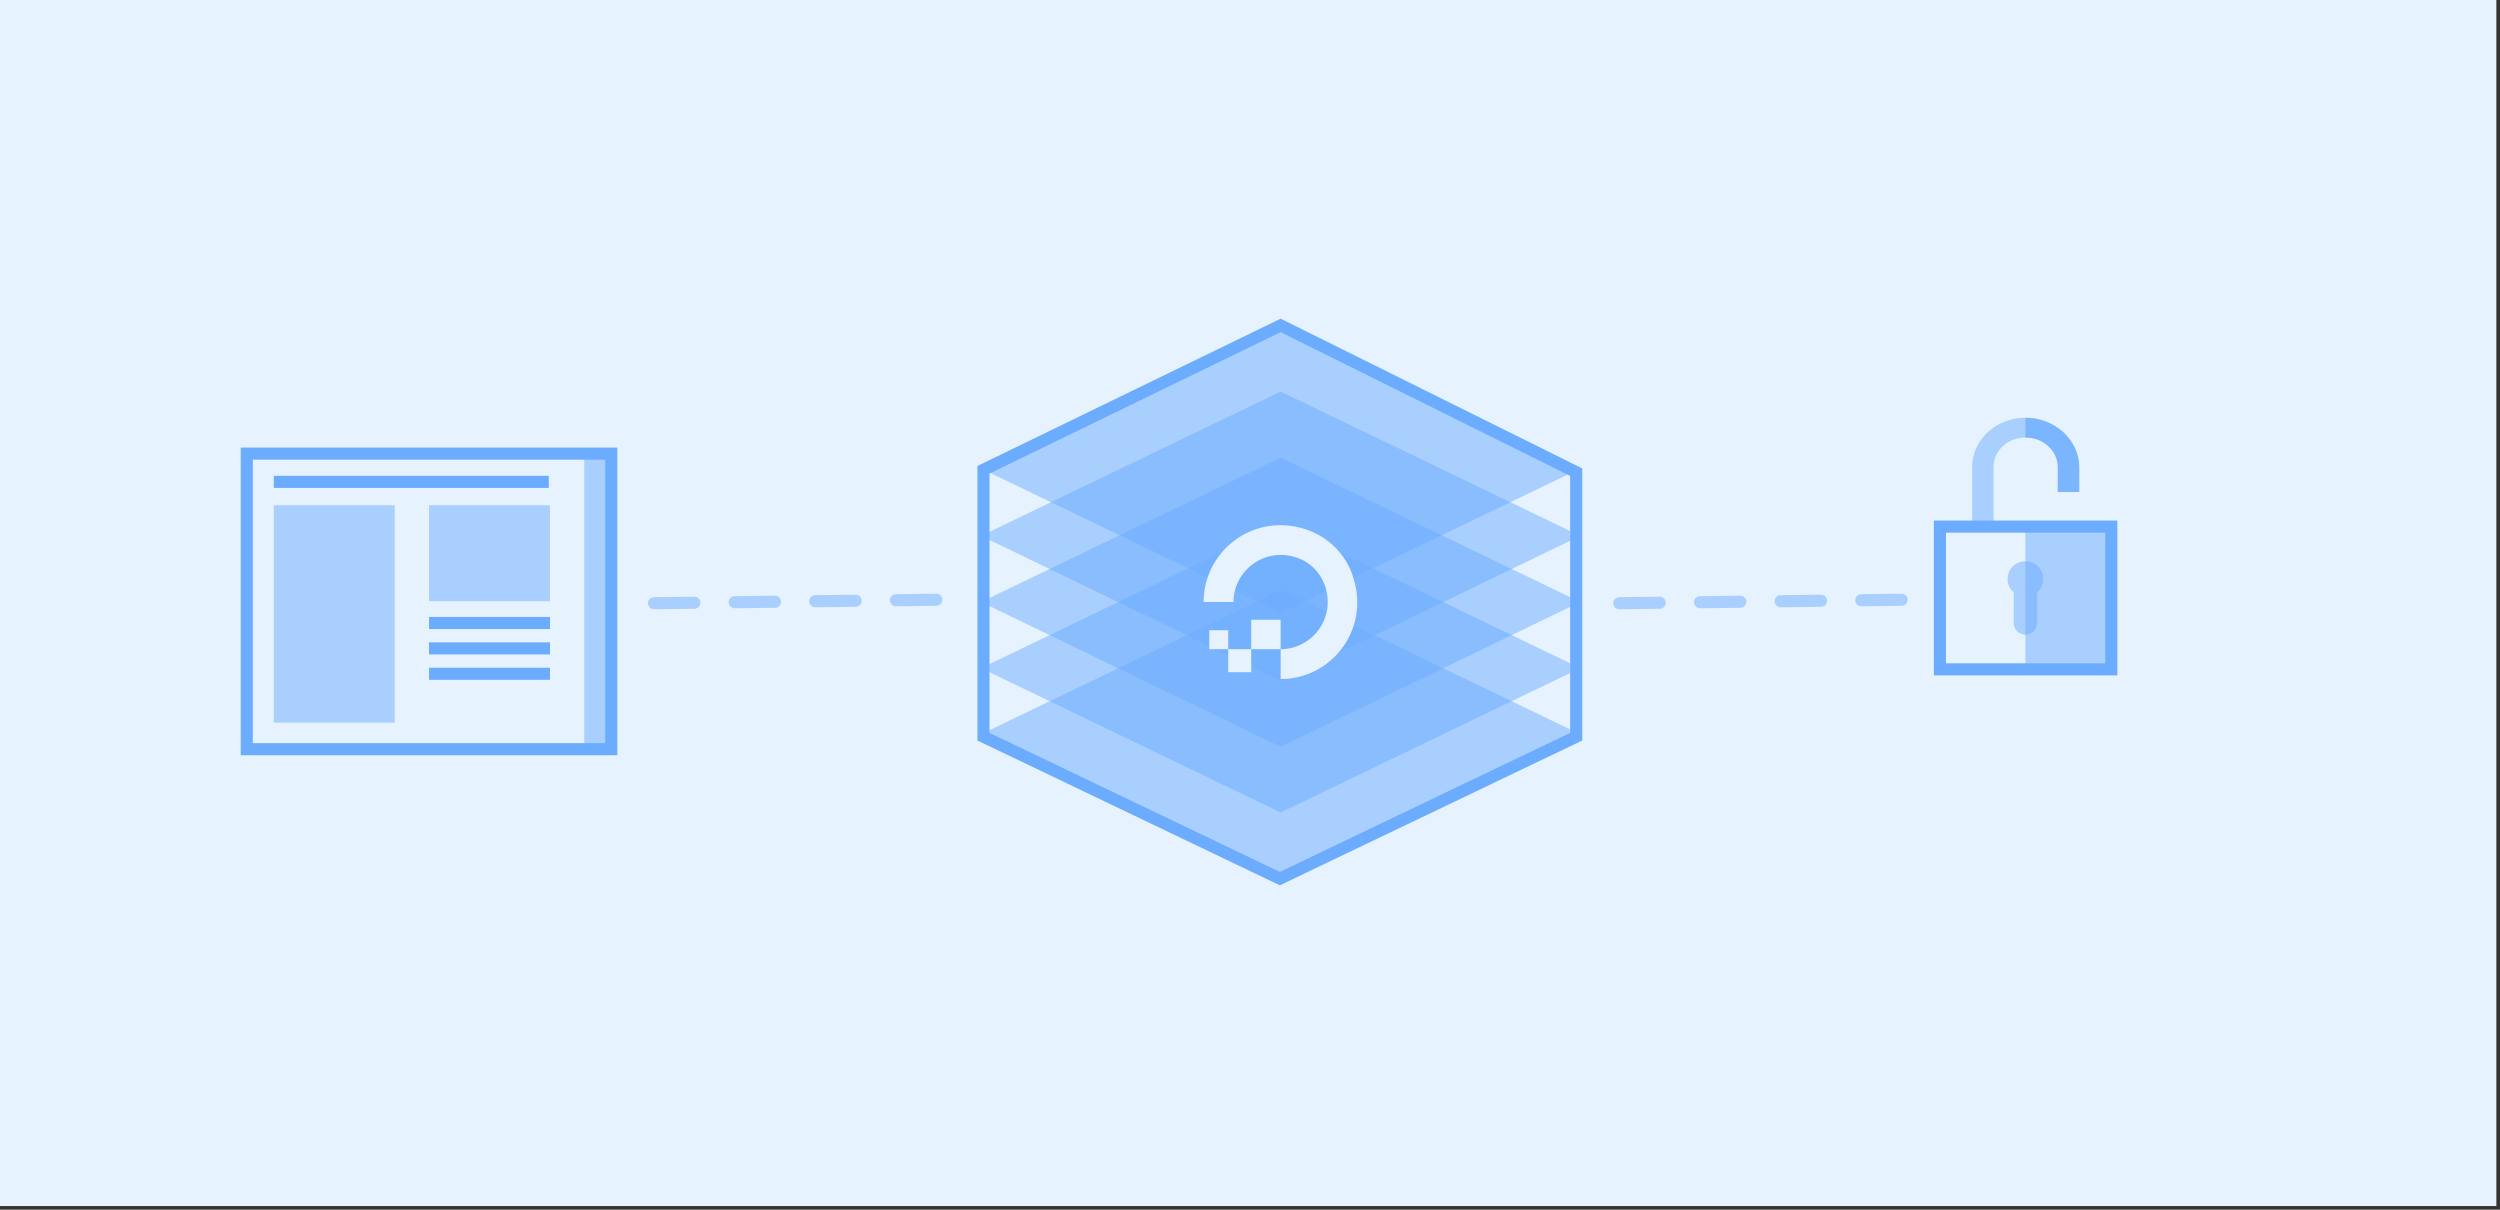 <?xml version="1.0" encoding="utf-8"?>
<!-- Generator: Adobe Illustrator 19.2.1, SVG Export Plug-In . SVG Version: 6.00 Build 0)  -->
<svg version="1.1" id="Layer_1" xmlns="http://www.w3.org/2000/svg" xmlns:xlink="http://www.w3.org/1999/xlink" x="0px" y="0px"
	 viewBox="0 0 620 300" style="enable-background:new 0 0 620 300;" xml:space="preserve">
<rect x="0" y="0" width="620" height="300" fill="#333333" stroke="none"/>
<style type="text/css">
	.st0{fill:#E6F3FF;}
	.st1{opacity:0.5;fill:#6CACFE;enable-background:new    ;}
	.st2{fill:#6CACFE;fill-opacity:0.5;}
	.st3{fill:none;stroke:#6CACFE;stroke-width:3;stroke-miterlimit:10;}
	.st4{fill:#6CACFE;fill-opacity:0.75;}
	.st5{fill:none;stroke:#6CACFE;stroke-width:3;stroke-linejoin:bevel;stroke-miterlimit:10;}
	
		.st6{opacity:0.5;fill:none;stroke:#6CACFE;stroke-width:3;stroke-linecap:round;stroke-miterlimit:10;stroke-dasharray:10;enable-background:new    ;}
</style>
<g id="Layer_2_1_">
	<g id="Layer_1_1_">
		<rect x="-0.9" y="-0.9" class="st0" width="620" height="300"/>
	</g>
</g>
<g id="Layer_2">
	<g>
		<g>
			<g>
				<polygon class="st1" points="392,116.2 392.1,116.2 391.9,116.2 317.6,80.4 243.3,116.2 243.1,116.2 243.2,116.2 243.1,116.2 
					243.3,116.2 317.6,152 391.9,116.2 392.1,116.2 				"/>
			</g>
			<polygon class="st2" points="392,182.1 392.1,182.1 391.9,182.1 317.6,146.3 243.3,182.1 243.1,182.1 243.2,182.1 243.1,182.1 
				243.3,182.1 317.6,217.9 391.9,182.1 392.1,182.1 			"/>
			<polygon class="st2" points="392,165.7 392.1,165.7 391.9,165.7 317.6,129.9 243.3,165.7 243.1,165.7 243.2,165.7 243.1,165.7 
				243.3,165.7 317.6,201.5 391.9,165.7 392.1,165.7 			"/>
			<polygon class="st2" points="392,149.3 392.1,149.3 391.9,149.3 317.6,113.5 243.3,149.3 243.1,149.3 243.2,149.3 243.1,149.3 
				243.3,149.3 317.6,185.2 391.9,149.3 392.1,149.3 			"/>
			<polygon class="st2" points="392,132.9 392.1,132.9 391.9,132.9 317.6,97.1 243.3,132.9 243.1,132.9 243.2,132.9 243.1,132.9 
				243.3,132.9 317.6,168.8 391.9,132.9 392.1,132.9 			"/>
			<polygon class="st3" points="390.9,182.7 390.9,117.1 317.6,80.7 243.9,116.5 243.9,182.7 317.4,217.9 			"/>
		</g>
		<g id="XMLID_229_">
			<g id="XMLID_690_">
				<g id="XMLID_691_">
					<g>
						<g id="XMLID_44_">
							<g id="XMLID_48_">
								<path id="XMLID_49_" class="st0" d="M317.6,168.4V161c7.8,0,13.9-7.8,10.9-16c-1.1-3-3.5-5.5-6.6-6.6c-8.2-3-16,3.1-16,10.9
									l0,0h-7.4c0-12.5,12.1-22.2,25.1-18.1c5.7,1.8,10.3,6.3,12,12C339.8,156.3,330.1,168.4,317.6,168.4z"/>
							</g>
							<polygon id="XMLID_47_" class="st0" points="317.6,161 310.3,161 310.3,153.7 310.3,153.7 317.6,153.7 317.6,153.7 							
								"/>
							<polygon id="XMLID_46_" class="st0" points="310.3,166.7 304.6,166.7 304.6,166.7 304.6,161 310.3,161 							"/>
							<path id="XMLID_45_" class="st0" d="M304.6,161h-4.7l0,0v-4.7l0,0h4.7l0,0V161z"/>
						</g>
					</g>
				</g>
			</g>
		</g>
	</g>
</g>
<g>
	<rect x="502.3" y="130.9" class="st2" width="20.9" height="35.4"/>
	<rect x="481.1" y="130.6" class="st3" width="42.5" height="35.4"/>
	<path class="st4" d="M502.3,103.6v4.9c4.4,0,8,3.3,8,7.3v6.2h5.3v-6.2C515.6,109.1,509.6,103.6,502.3,103.6z"/>
	<path class="st2" d="M502.3,103.6c-7.3,0-13.2,5.5-13.2,12.2v6.2v8.9h5.3V122v-6.2c0-4,3.5-7.3,8-7.3c4.4,0,8,3.3,8,7.3v6.2h5.3
		v-6.2C515.6,109.1,509.6,103.6,502.3,103.6z"/>
	<path class="st2" d="M506.7,143.6c0-2.5-1.9-4.4-4.4-4.4c-2.5,0-4.4,1.9-4.4,4.4c0,1.3,0.5,2.5,1.5,3.3v7.6c0,1.6,1.3,2.9,2.9,2.9
		s2.9-1.3,2.9-2.9v-7.6C506.2,146.2,506.7,145,506.7,143.6z"/>
</g>
<g>
	<rect x="61.2" y="112.5" class="st3" width="90.4" height="73.3"/>
	<rect x="144.9" y="112.5" class="st2" width="6.7" height="73.3"/>
	<rect x="67.9" y="125.3" class="st2" width="30" height="53.9"/>
	<rect x="106.4" y="125.3" class="st2" width="30" height="23.8"/>
	<line class="st5" x1="67.9" y1="119.5" x2="136.1" y2="119.5"/>
	<line class="st3" x1="106.4" y1="154.5" x2="136.4" y2="154.5"/>
	<line class="st3" x1="106.4" y1="160.8" x2="136.4" y2="160.8"/>
	<line class="st3" x1="106.4" y1="167.1" x2="136.4" y2="167.1"/>
</g>
<g id="Layer_3">
	<g>
		<line class="st6" x1="162.2" y1="149.6" x2="235.2" y2="148.7"/>
		<line class="st6" x1="401.6" y1="149.6" x2="474.6" y2="148.7"/>
	</g>
</g>
</svg>
